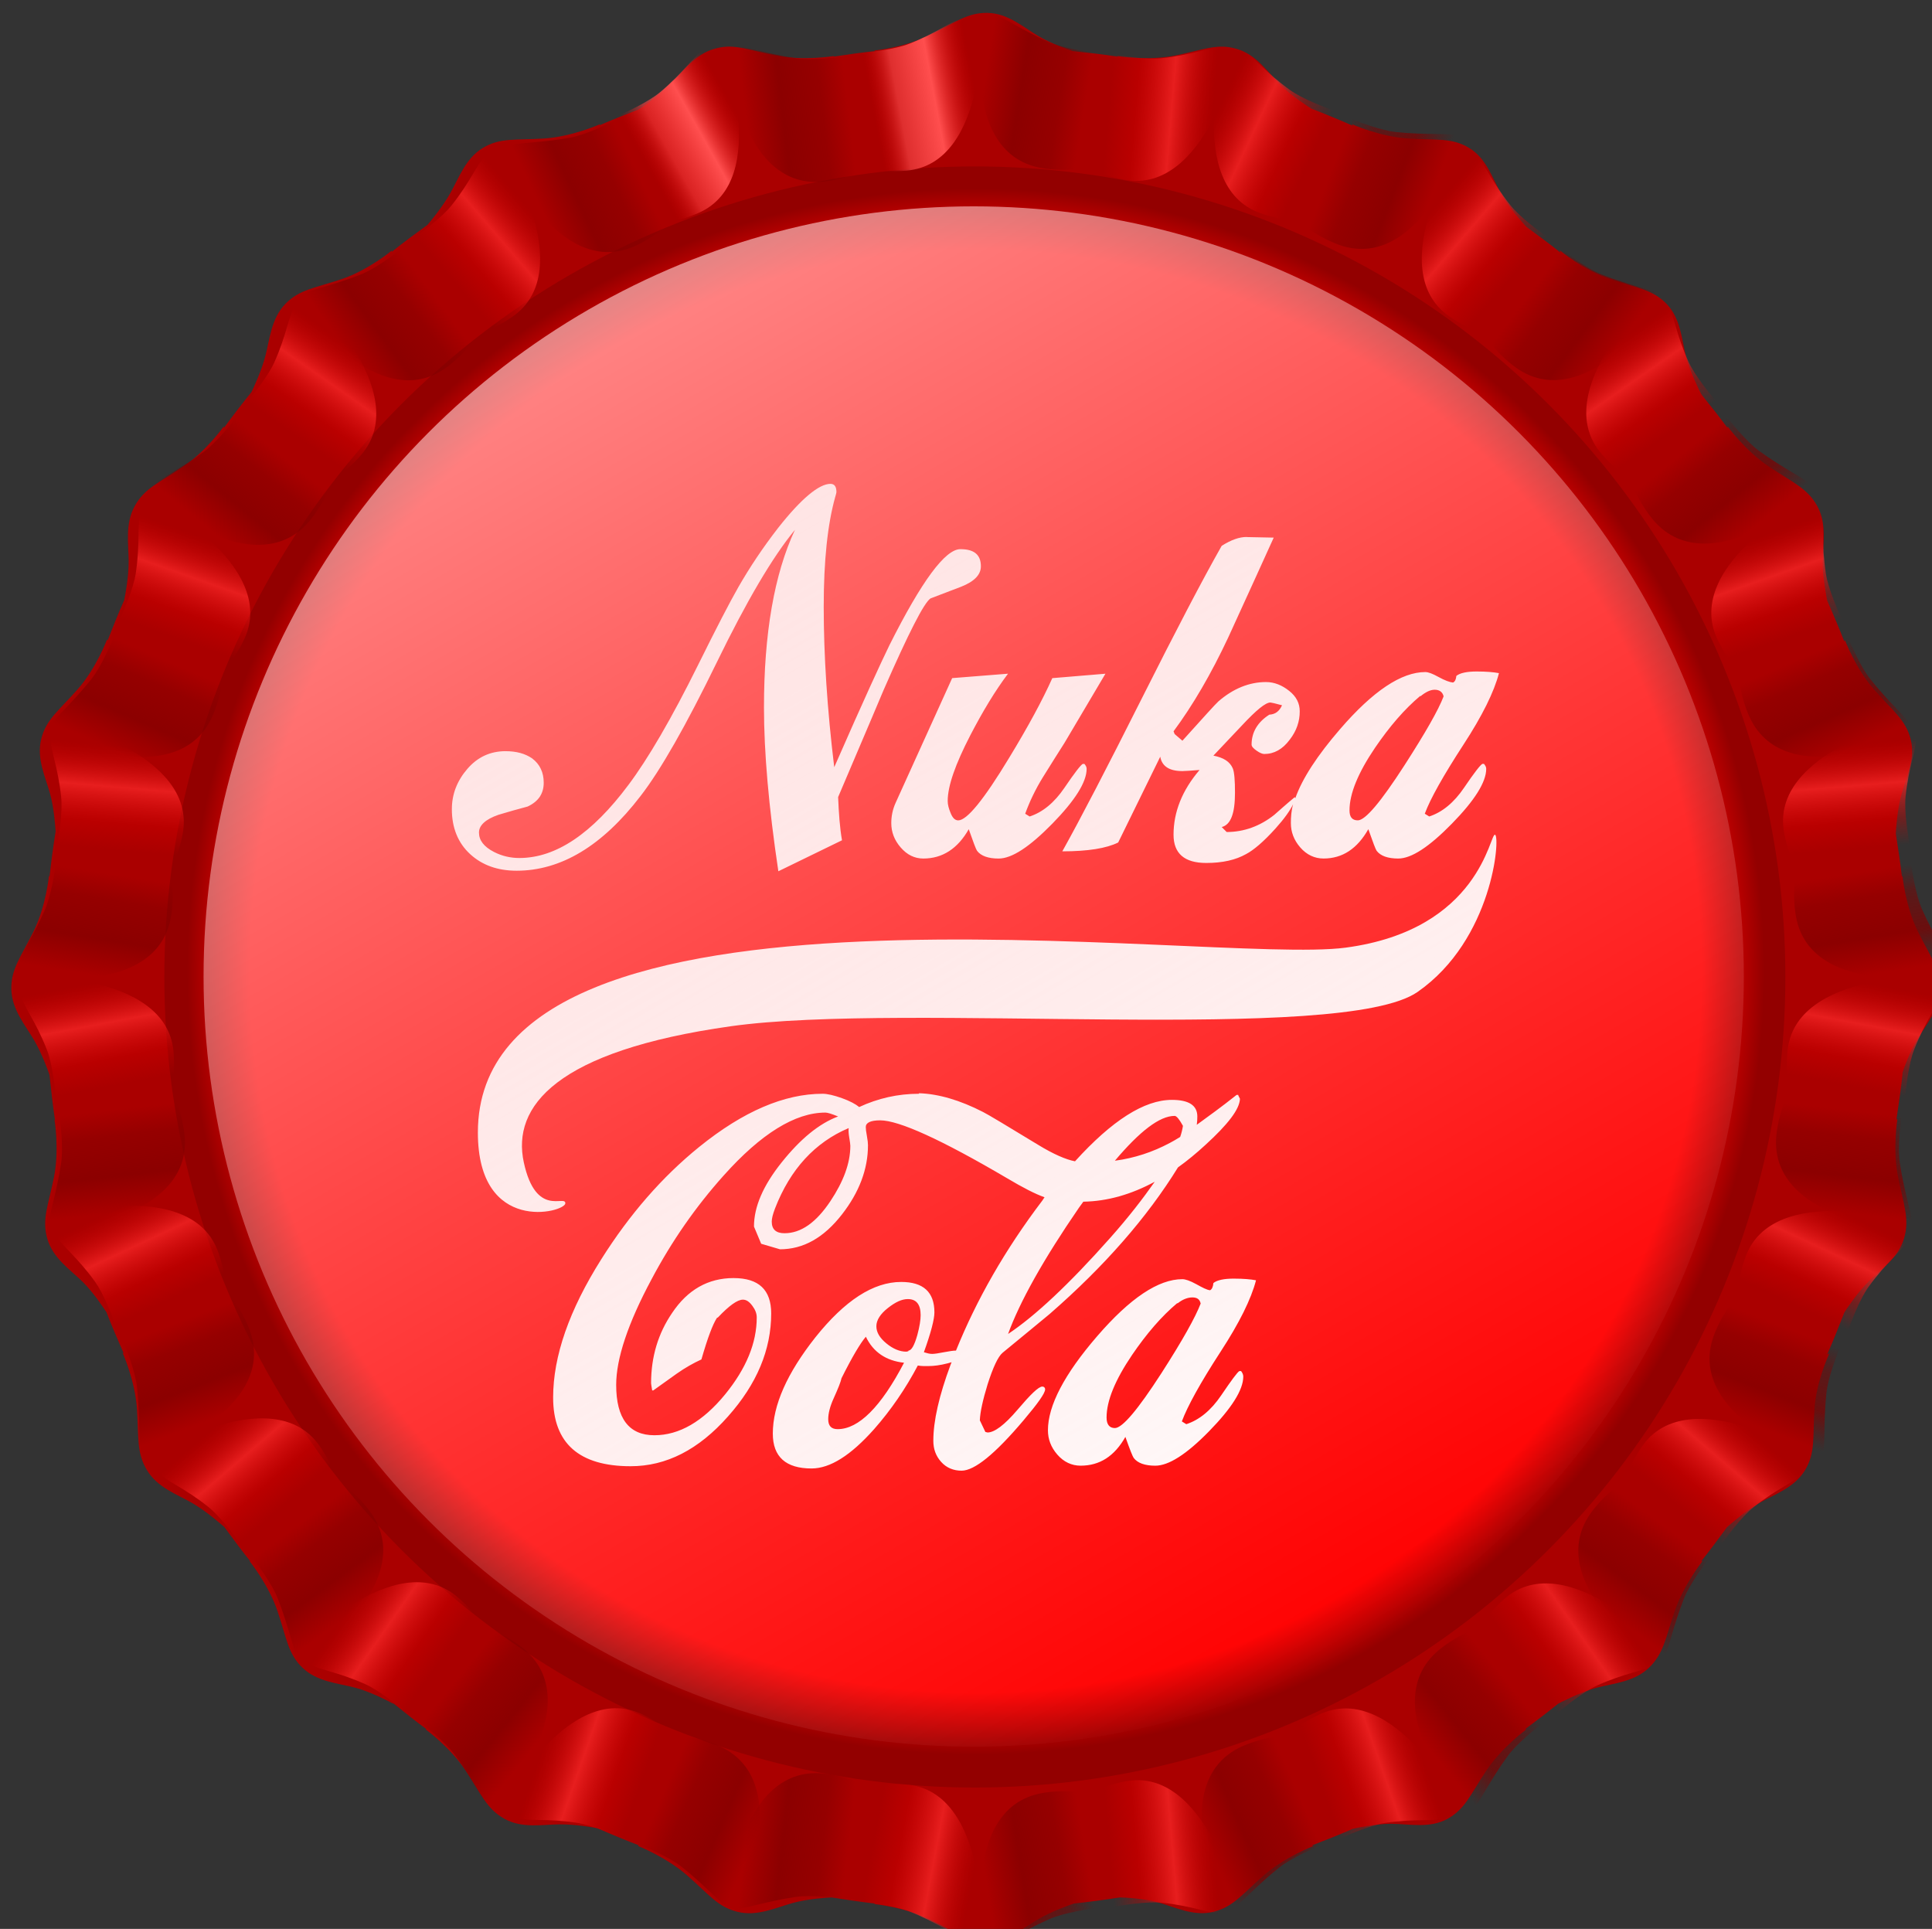 <?xml version="1.0" encoding="UTF-8" standalone="no"?>
<!-- Created with Inkscape (http://www.inkscape.org/) -->

<svg
   width="28.91mm"
   height="28.862mm"
   viewBox="0 0 28.91 28.862"
   version="1.1"
   id="svg1"
   inkscape:version="1.4.2 (f4327f4, 2025-05-13)"
   sodipodi:docname="nukaicon.svg"
   xmlns:inkscape="http://www.inkscape.org/namespaces/inkscape"
   xmlns:sodipodi="http://sodipodi.sourceforge.net/DTD/sodipodi-0.dtd"
   xmlns:xlink="http://www.w3.org/1999/xlink"
   xmlns="http://www.w3.org/2000/svg"
   xmlns:svg="http://www.w3.org/2000/svg">
  <rect x="0" y="0" width="28.91" height="28.862" fill="#333333" stroke="none"/>
  <sodipodi:namedview
     id="namedview1"
     pagecolor="#ffffff"
     bordercolor="#000000"
     borderopacity="0.25"
     inkscape:showpageshadow="2"
     inkscape:pageopacity="0.0"
     inkscape:pagecheckerboard="0"
     inkscape:deskcolor="#d1d1d1"
     inkscape:document-units="mm"
     inkscape:zoom="0.71891835"
     inkscape:cx="-207.95129"
     inkscape:cy="47.98876"
     inkscape:window-width="1920"
     inkscape:window-height="1009"
     inkscape:window-x="-8"
     inkscape:window-y="-8"
     inkscape:window-maximized="1"
     inkscape:current-layer="layer1" />
  <defs
     id="defs1">
    <radialGradient
       inkscape:collect="always"
       xlink:href="#linearGradient4310"
       id="radialGradient4316"
       cx="459.618"
       cy="186.563"
       fx="459.618"
       fy="186.563"
       r="53.033"
       gradientUnits="userSpaceOnUse"
       gradientTransform="matrix(0.973,0,0,0.966,12.466,6.223)" />
    <linearGradient
       inkscape:collect="always"
       id="linearGradient4310">
      <stop
         style="stop-color:#ff0000;stop-opacity:1"
         offset="0"
         id="stop4312" />
      <stop
         id="stop4326"
         offset="0.921"
         style="stop-color:#ff0000;stop-opacity:1;" />
      <stop
         style="stop-color:#930000;stop-opacity:1"
         offset="1"
         id="stop4314" />
    </linearGradient>
    <linearGradient
       inkscape:collect="always"
       xlink:href="#linearGradient3246"
       id="linearGradient4054"
       gradientUnits="userSpaceOnUse"
       x1="445.359"
       y1="137.528"
       x2="451.128"
       y2="136.865" />
    <linearGradient
       inkscape:collect="always"
       id="linearGradient3246">
      <stop
         style="stop-color:#800000;stop-opacity:0"
         offset="0"
         id="stop3248" />
      <stop
         id="stop3254"
         offset="0.359"
         style="stop-color:#800000;stop-opacity:0.718;" />
      <stop
         style="stop-color:#800000;stop-opacity:0.486;"
         offset="0.746"
         id="stop4024" />
      <stop
         style="stop-color:#800000;stop-opacity:0;"
         offset="1"
         id="stop3250" />
    </linearGradient>
    <linearGradient
       inkscape:collect="always"
       xlink:href="#linearGradient4354"
       id="linearGradient4056"
       gradientUnits="userSpaceOnUse"
       gradientTransform="matrix(-0.974,0.224,0.224,0.974,865.482,185.947)"
       x1="445.329"
       y1="137.353"
       x2="451.223"
       y2="137.118" />
    <linearGradient
       id="linearGradient4354">
      <stop
         id="stop4356"
         offset="0"
         style="stop-color:#d40000;stop-opacity:0" />
      <stop
         style="stop-color:#ff4e4e;stop-opacity:1"
         offset="0.397"
         id="stop4358" />
      <stop
         id="stop4360"
         offset="0.746"
         style="stop-color:#ff4b4b;stop-opacity:0.622" />
      <stop
         id="stop4362"
         offset="1"
         style="stop-color:#d40000;stop-opacity:0" />
    </linearGradient>
    <linearGradient
       inkscape:collect="always"
       xlink:href="#linearGradient4058"
       id="linearGradient4076"
       gradientUnits="userSpaceOnUse"
       gradientTransform="matrix(-0.974,0.224,0.224,0.974,865.482,185.947)"
       x1="445.329"
       y1="137.353"
       x2="451.223"
       y2="137.118" />
    <linearGradient
       id="linearGradient4058">
      <stop
         style="stop-color:#d40000;stop-opacity:0"
         offset="0"
         id="stop4060" />
      <stop
         id="stop4062"
         offset="0.397"
         style="stop-color:#ff2a2a;stop-opacity:0.718" />
      <stop
         style="stop-color:#d40000;stop-opacity:0.372"
         offset="0.746"
         id="stop4064" />
      <stop
         style="stop-color:#d40000;stop-opacity:0"
         offset="1"
         id="stop4066" />
    </linearGradient>
    <linearGradient
       inkscape:collect="always"
       xlink:href="#linearGradient4344"
       id="linearGradient4140"
       gradientUnits="userSpaceOnUse"
       gradientTransform="matrix(-0.974,0.224,0.224,0.974,864.746,185.942)"
       x1="445.329"
       y1="137.353"
       x2="451.223"
       y2="137.118" />
    <linearGradient
       id="linearGradient4344">
      <stop
         id="stop4346"
         offset="0"
         style="stop-color:#d40000;stop-opacity:0" />
      <stop
         style="stop-color:#ff4f4f;stop-opacity:1"
         offset="0.397"
         id="stop4348" />
      <stop
         id="stop4350"
         offset="0.746"
         style="stop-color:#ff3e3e;stop-opacity:0.569" />
      <stop
         id="stop4352"
         offset="1"
         style="stop-color:#d40000;stop-opacity:0" />
    </linearGradient>
    <linearGradient
       y2="233.93"
       x2="485.239"
       y1="138.747"
       x1="430.285"
       gradientUnits="userSpaceOnUse"
       id="linearGradient4911-2"
       xlink:href="#linearGradient4332-0-4"
       inkscape:collect="always" />
    <linearGradient
       id="linearGradient4332-0-4"
       inkscape:collect="always">
      <stop
         id="stop4334-3-5"
         offset="0"
         style="stop-color:#ffd5d5;stop-opacity:1" />
      <stop
         id="stop4340-6-8"
         offset="1"
         style="stop-color:#ffaaaa;stop-opacity:0" />
    </linearGradient>
    <linearGradient
       inkscape:collect="always"
       xlink:href="#linearGradient3246"
       id="linearGradient1"
       gradientUnits="userSpaceOnUse"
       x1="445.359"
       y1="137.528"
       x2="451.128"
       y2="136.865" />
    <linearGradient
       inkscape:collect="always"
       xlink:href="#linearGradient3246"
       id="linearGradient2"
       gradientUnits="userSpaceOnUse"
       x1="445.359"
       y1="137.528"
       x2="451.128"
       y2="136.865" />
    <linearGradient
       inkscape:collect="always"
       xlink:href="#linearGradient4058"
       id="linearGradient3"
       gradientUnits="userSpaceOnUse"
       gradientTransform="matrix(-0.974,0.224,0.224,0.974,865.482,185.947)"
       x1="445.329"
       y1="137.353"
       x2="451.223"
       y2="137.118" />
    <linearGradient
       inkscape:collect="always"
       xlink:href="#linearGradient3246"
       id="linearGradient4"
       gradientUnits="userSpaceOnUse"
       x1="445.359"
       y1="137.528"
       x2="451.128"
       y2="136.865" />
    <linearGradient
       inkscape:collect="always"
       xlink:href="#linearGradient4058"
       id="linearGradient5"
       gradientUnits="userSpaceOnUse"
       gradientTransform="matrix(-0.974,0.224,0.224,0.974,865.482,185.947)"
       x1="445.329"
       y1="137.353"
       x2="451.223"
       y2="137.118" />
    <linearGradient
       inkscape:collect="always"
       xlink:href="#linearGradient3246"
       id="linearGradient6"
       gradientUnits="userSpaceOnUse"
       x1="445.359"
       y1="137.528"
       x2="451.128"
       y2="136.865" />
    <linearGradient
       inkscape:collect="always"
       xlink:href="#linearGradient4058"
       id="linearGradient7"
       gradientUnits="userSpaceOnUse"
       gradientTransform="matrix(-0.974,0.224,0.224,0.974,865.482,185.947)"
       x1="445.329"
       y1="137.353"
       x2="451.223"
       y2="137.118" />
    <linearGradient
       inkscape:collect="always"
       xlink:href="#linearGradient3246"
       id="linearGradient8"
       gradientUnits="userSpaceOnUse"
       x1="445.359"
       y1="137.528"
       x2="451.128"
       y2="136.865" />
    <linearGradient
       inkscape:collect="always"
       xlink:href="#linearGradient4058"
       id="linearGradient9"
       gradientUnits="userSpaceOnUse"
       gradientTransform="matrix(-0.974,0.224,0.224,0.974,865.482,185.947)"
       x1="445.329"
       y1="137.353"
       x2="451.223"
       y2="137.118" />
    <linearGradient
       inkscape:collect="always"
       xlink:href="#linearGradient3246"
       id="linearGradient10"
       gradientUnits="userSpaceOnUse"
       x1="445.359"
       y1="137.528"
       x2="451.128"
       y2="136.865" />
    <linearGradient
       inkscape:collect="always"
       xlink:href="#linearGradient3246"
       id="linearGradient11"
       gradientUnits="userSpaceOnUse"
       x1="445.359"
       y1="137.528"
       x2="451.128"
       y2="136.865" />
    <linearGradient
       inkscape:collect="always"
       xlink:href="#linearGradient4058"
       id="linearGradient12"
       gradientUnits="userSpaceOnUse"
       gradientTransform="matrix(-0.974,0.224,0.224,0.974,865.482,185.947)"
       x1="445.329"
       y1="137.353"
       x2="451.223"
       y2="137.118" />
    <linearGradient
       inkscape:collect="always"
       xlink:href="#linearGradient3246"
       id="linearGradient13"
       gradientUnits="userSpaceOnUse"
       x1="445.359"
       y1="137.528"
       x2="451.128"
       y2="136.865" />
    <linearGradient
       inkscape:collect="always"
       xlink:href="#linearGradient4058"
       id="linearGradient14"
       gradientUnits="userSpaceOnUse"
       gradientTransform="matrix(-0.974,0.224,0.224,0.974,865.482,185.947)"
       x1="445.329"
       y1="137.353"
       x2="451.223"
       y2="137.118" />
    <linearGradient
       inkscape:collect="always"
       xlink:href="#linearGradient3246"
       id="linearGradient15"
       gradientUnits="userSpaceOnUse"
       x1="445.359"
       y1="137.528"
       x2="451.128"
       y2="136.865" />
    <linearGradient
       inkscape:collect="always"
       xlink:href="#linearGradient4058"
       id="linearGradient16"
       gradientUnits="userSpaceOnUse"
       gradientTransform="matrix(-0.974,0.224,0.224,0.974,865.482,185.947)"
       x1="445.329"
       y1="137.353"
       x2="451.223"
       y2="137.118" />
    <linearGradient
       inkscape:collect="always"
       xlink:href="#linearGradient3246"
       id="linearGradient17"
       gradientUnits="userSpaceOnUse"
       x1="445.359"
       y1="137.528"
       x2="451.128"
       y2="136.865" />
    <linearGradient
       inkscape:collect="always"
       xlink:href="#linearGradient4058"
       id="linearGradient18"
       gradientUnits="userSpaceOnUse"
       gradientTransform="matrix(-0.974,0.224,0.224,0.974,865.482,185.947)"
       x1="445.329"
       y1="137.353"
       x2="451.223"
       y2="137.118" />
    <linearGradient
       inkscape:collect="always"
       xlink:href="#linearGradient3246"
       id="linearGradient19"
       gradientUnits="userSpaceOnUse"
       x1="445.359"
       y1="137.528"
       x2="451.128"
       y2="136.865" />
    <linearGradient
       inkscape:collect="always"
       xlink:href="#linearGradient4058"
       id="linearGradient20"
       gradientUnits="userSpaceOnUse"
       gradientTransform="matrix(-0.974,0.224,0.224,0.974,865.482,185.947)"
       x1="445.329"
       y1="137.353"
       x2="451.223"
       y2="137.118" />
    <linearGradient
       inkscape:collect="always"
       xlink:href="#linearGradient3246"
       id="linearGradient21"
       gradientUnits="userSpaceOnUse"
       x1="445.359"
       y1="137.528"
       x2="451.128"
       y2="136.865" />
    <linearGradient
       inkscape:collect="always"
       xlink:href="#linearGradient4058"
       id="linearGradient22"
       gradientUnits="userSpaceOnUse"
       gradientTransform="matrix(-0.974,0.224,0.224,0.974,865.482,185.947)"
       x1="445.329"
       y1="137.353"
       x2="451.223"
       y2="137.118" />
    <linearGradient
       inkscape:collect="always"
       xlink:href="#linearGradient3246"
       id="linearGradient23"
       gradientUnits="userSpaceOnUse"
       x1="445.359"
       y1="137.528"
       x2="451.128"
       y2="136.865" />
    <linearGradient
       inkscape:collect="always"
       xlink:href="#linearGradient4058"
       id="linearGradient24"
       gradientUnits="userSpaceOnUse"
       gradientTransform="matrix(-0.974,0.224,0.224,0.974,865.482,185.947)"
       x1="445.329"
       y1="137.353"
       x2="451.223"
       y2="137.118" />
    <linearGradient
       inkscape:collect="always"
       xlink:href="#linearGradient3246"
       id="linearGradient25"
       gradientUnits="userSpaceOnUse"
       x1="445.359"
       y1="137.528"
       x2="451.128"
       y2="136.865" />
    <linearGradient
       inkscape:collect="always"
       xlink:href="#linearGradient4058"
       id="linearGradient26"
       gradientUnits="userSpaceOnUse"
       gradientTransform="matrix(-0.974,0.224,0.224,0.974,865.482,185.947)"
       x1="445.329"
       y1="137.353"
       x2="451.223"
       y2="137.118" />
    <linearGradient
       inkscape:collect="always"
       xlink:href="#linearGradient3246"
       id="linearGradient27"
       gradientUnits="userSpaceOnUse"
       x1="445.359"
       y1="137.528"
       x2="451.128"
       y2="136.865" />
    <linearGradient
       inkscape:collect="always"
       xlink:href="#linearGradient4058"
       id="linearGradient28"
       gradientUnits="userSpaceOnUse"
       gradientTransform="matrix(-0.974,0.224,0.224,0.974,865.482,185.947)"
       x1="445.329"
       y1="137.353"
       x2="451.223"
       y2="137.118" />
    <linearGradient
       inkscape:collect="always"
       xlink:href="#linearGradient3246"
       id="linearGradient29"
       gradientUnits="userSpaceOnUse"
       x1="445.359"
       y1="137.528"
       x2="451.128"
       y2="136.865" />
    <linearGradient
       inkscape:collect="always"
       xlink:href="#linearGradient4058"
       id="linearGradient30"
       gradientUnits="userSpaceOnUse"
       gradientTransform="matrix(-0.974,0.224,0.224,0.974,865.482,185.947)"
       x1="445.329"
       y1="137.353"
       x2="451.223"
       y2="137.118" />
    <linearGradient
       inkscape:collect="always"
       xlink:href="#linearGradient3246"
       id="linearGradient31"
       gradientUnits="userSpaceOnUse"
       x1="445.359"
       y1="137.528"
       x2="451.128"
       y2="136.865" />
    <linearGradient
       inkscape:collect="always"
       xlink:href="#linearGradient4058"
       id="linearGradient32"
       gradientUnits="userSpaceOnUse"
       gradientTransform="matrix(-0.974,0.224,0.224,0.974,865.482,185.947)"
       x1="445.329"
       y1="137.353"
       x2="451.223"
       y2="137.118" />
    <linearGradient
       inkscape:collect="always"
       xlink:href="#linearGradient3246"
       id="linearGradient33"
       gradientUnits="userSpaceOnUse"
       x1="445.359"
       y1="137.528"
       x2="451.128"
       y2="136.865" />
    <linearGradient
       inkscape:collect="always"
       xlink:href="#linearGradient4058"
       id="linearGradient34"
       gradientUnits="userSpaceOnUse"
       gradientTransform="matrix(-0.974,0.224,0.224,0.974,865.482,185.947)"
       x1="445.329"
       y1="137.353"
       x2="451.223"
       y2="137.118" />
    <linearGradient
       inkscape:collect="always"
       xlink:href="#linearGradient3246"
       id="linearGradient35"
       gradientUnits="userSpaceOnUse"
       x1="445.359"
       y1="137.528"
       x2="451.128"
       y2="136.865" />
    <linearGradient
       inkscape:collect="always"
       xlink:href="#linearGradient4058"
       id="linearGradient36"
       gradientUnits="userSpaceOnUse"
       gradientTransform="matrix(-0.974,0.224,0.224,0.974,865.482,185.947)"
       x1="445.329"
       y1="137.353"
       x2="451.223"
       y2="137.118" />
    <linearGradient
       inkscape:collect="always"
       xlink:href="#linearGradient3246"
       id="linearGradient37"
       gradientUnits="userSpaceOnUse"
       x1="445.359"
       y1="137.528"
       x2="451.128"
       y2="136.865" />
    <linearGradient
       inkscape:collect="always"
       xlink:href="#linearGradient4058"
       id="linearGradient38"
       gradientUnits="userSpaceOnUse"
       gradientTransform="matrix(-0.974,0.224,0.224,0.974,865.482,185.947)"
       x1="445.329"
       y1="137.353"
       x2="451.223"
       y2="137.118" />
    <linearGradient
       inkscape:collect="always"
       xlink:href="#linearGradient3246"
       id="linearGradient39"
       gradientUnits="userSpaceOnUse"
       x1="445.359"
       y1="137.528"
       x2="451.128"
       y2="136.865" />
    <linearGradient
       inkscape:collect="always"
       xlink:href="#linearGradient4058"
       id="linearGradient40"
       gradientUnits="userSpaceOnUse"
       gradientTransform="matrix(-0.974,0.224,0.224,0.974,865.482,185.947)"
       x1="445.329"
       y1="137.353"
       x2="451.223"
       y2="137.118" />
    <linearGradient
       inkscape:collect="always"
       xlink:href="#linearGradient3246"
       id="linearGradient41"
       gradientUnits="userSpaceOnUse"
       x1="445.359"
       y1="137.528"
       x2="451.128"
       y2="136.865" />
    <linearGradient
       inkscape:collect="always"
       xlink:href="#linearGradient4058"
       id="linearGradient42"
       gradientUnits="userSpaceOnUse"
       gradientTransform="matrix(-0.974,0.224,0.224,0.974,865.482,185.947)"
       x1="445.329"
       y1="137.353"
       x2="451.223"
       y2="137.118" />
    <linearGradient
       inkscape:collect="always"
       xlink:href="#linearGradient3246"
       id="linearGradient43"
       gradientUnits="userSpaceOnUse"
       x1="445.359"
       y1="137.528"
       x2="451.128"
       y2="136.865" />
    <linearGradient
       inkscape:collect="always"
       xlink:href="#linearGradient4058"
       id="linearGradient44"
       gradientUnits="userSpaceOnUse"
       gradientTransform="matrix(-0.974,0.224,0.224,0.974,865.482,185.947)"
       x1="445.329"
       y1="137.353"
       x2="451.223"
       y2="137.118" />
  </defs>
  <g
     inkscape:label="Слой 1"
     inkscape:groupmode="layer"
     id="layer1"
     transform="translate(-160.073,-106.362)">
    <g
       id="g4964"
       transform="matrix(0.265,0,0,0.265,52.072,-3.625)">
      <path
         id="path3122"
         transform="translate(4.286,283.929)"
         d="m 459.031,131.844 c -1.147,-0.021 -1.81,0.536 -3.25,1.25 -1.44,0.714 -3.156,0.875 -3.156,0.875 L 452.688,134 c -0.788,0.084 -1.566,0.194 -2.344,0.312 v -0.031 c 0,0 -1.705,0.285 -3.281,-0.031 -1.182,-0.237 -1.928,-0.516 -2.688,-0.5 -0.253,0.005 -0.506,0.046 -0.781,0.125 -1.103,0.317 -1.741,1.263 -2.438,1.969 -0.667,0.676 -1.721,1.378 -1.812,1.438 -0.004,0.003 -0.062,0.031 -0.062,0.031 -0.723,0.282 -1.449,0.563 -2.156,0.875 l 0.031,-0.062 c 0,0 -1.583,0.71 -3.188,0.812 -1.604,0.102 -2.455,-0.061 -3.438,0.531 -0.983,0.592 -1.354,1.701 -1.844,2.562 -0.437,0.769 -1.119,1.594 -1.281,1.781 -0.685,0.5 -1.372,1 -2.031,1.531 l 0.031,-0.094 c 0,0 -1.321,1.111 -2.844,1.625 -1.523,0.514 -2.391,0.58 -3.188,1.406 -0.796,0.826 -0.875,1.978 -1.125,2.938 -0.218,0.837 -0.657,1.774 -0.781,2.031 -0.535,0.661 -1.059,1.344 -1.562,2.031 v -0.094 c 0,0 -1.005,1.422 -2.344,2.312 -1.338,0.891 -2.132,1.183 -2.688,2.188 -0.555,1.004 -0.35,2.134 -0.344,3.125 0.006,0.877 -0.198,1.926 -0.25,2.188 -0.334,0.752 -0.638,1.511 -0.938,2.281 l -0.031,-0.062 c 0,0 -0.594,1.606 -1.656,2.812 -1.062,1.207 -1.786,1.699 -2.062,2.812 -0.277,1.113 0.237,2.138 0.5,3.094 0.223,0.808 0.289,1.792 0.312,2.125 -0.132,0.84 -0.252,1.71 -0.344,2.562 l -0.031,-0.062 c 0,0 -0.161,1.716 -0.875,3.156 -0.714,1.44 -1.271,2.103 -1.25,3.25 0.021,1.147 0.78,2.02 1.281,2.875 0.433,0.738 0.778,1.683 0.875,1.969 0.09,0.861 0.182,1.714 0.312,2.562 l -0.031,-0.031 c 0,0 0.285,1.674 -0.031,3.25 -0.317,1.576 -0.692,2.366 -0.375,3.469 0.317,1.103 1.294,1.741 2,2.438 0.621,0.613 1.193,1.491 1.344,1.719 0.301,0.781 0.632,1.55 0.969,2.312 L 410.188,207.5 c 0,0 0.71,1.583 0.812,3.188 0.102,1.604 -0.029,2.455 0.562,3.438 0.592,0.983 1.67,1.354 2.531,1.844 0.816,0.463 1.741,1.282 1.844,1.375 0.479,0.653 0.961,1.308 1.469,1.938 l -0.062,-0.031 c 0,0 1.08,1.321 1.594,2.844 0.514,1.523 0.58,2.391 1.406,3.188 0.826,0.796 2.01,0.875 2.969,1.125 0.902,0.235 1.961,0.805 2.094,0.875 0.008,0.004 0.094,0.031 0.094,0.031 0.607,0.487 1.215,0.977 1.844,1.438 h -0.062 c 0,0 1.391,1.006 2.281,2.344 0.891,1.338 1.184,2.163 2.188,2.719 1.004,0.555 2.134,0.319 3.125,0.312 0.837,-0.006 1.798,0.155 2.125,0.219 0.771,0.343 1.554,0.662 2.344,0.969 l -0.062,0.031 c 0,0 1.606,0.625 2.812,1.688 1.207,1.062 1.699,1.755 2.812,2.031 1.113,0.277 2.169,-0.237 3.125,-0.5 0.864,-0.238 1.963,-0.303 2.188,-0.312 0.819,0.127 1.637,0.255 2.469,0.344 l -0.062,0.031 c 0,0 1.716,0.161 3.156,0.875 1.44,0.714 2.103,1.271 3.25,1.25 1.147,-0.021 2.02,-0.78 2.875,-1.281 0.753,-0.442 1.743,-0.788 2,-0.875 0.864,-0.091 1.743,-0.212 2.594,-0.344 0.262,0.006 1.311,0.049 2.156,0.281 0.956,0.263 2.011,0.808 3.125,0.531 1.114,-0.277 1.606,-0.969 2.812,-2.031 1.207,-1.062 2.844,-1.688 2.844,-1.688 l -0.094,-0.031 c 0.78,-0.302 1.551,-0.6 2.312,-0.938 0.221,-0.05 1.292,-0.287 2.188,-0.281 0.991,0.007 2.152,0.274 3.156,-0.281 1.004,-0.555 1.297,-1.381 2.188,-2.719 0.891,-1.338 2.281,-2.344 2.281,-2.344 h -0.094 c 0.634,-0.464 1.263,-0.946 1.875,-1.438 0,0 1.228,-0.656 2.188,-0.906 0.959,-0.25 2.111,-0.329 2.938,-1.125 0.826,-0.796 0.924,-1.633 1.438,-3.156 0.514,-1.523 1.594,-2.875 1.594,-2.875 l -0.094,0.031 c 0.508,-0.63 0.99,-1.284 1.469,-1.938 0.103,-0.092 1.028,-0.911 1.844,-1.375 0.862,-0.49 1.971,-0.861 2.562,-1.844 0.592,-0.983 0.429,-1.833 0.531,-3.438 0.102,-1.604 0.844,-3.156 0.844,-3.156 l -0.125,0.062 c 0.345,-0.779 0.661,-1.577 0.969,-2.375 0.109,-0.173 0.73,-1.113 1.375,-1.75 0.706,-0.696 1.683,-1.335 2,-2.438 0.317,-1.103 -0.027,-1.893 -0.344,-3.469 -0.317,-1.576 -0.031,-3.281 -0.031,-3.281 l -0.062,0.062 c 0.13,-0.85 0.255,-1.7 0.344,-2.562 0.003,-0.031 -0.003,-0.063 0,-0.094 0.126,-0.386 0.42,-1.174 0.812,-1.844 0.502,-0.855 1.291,-1.728 1.312,-2.875 0.021,-1.147 -0.536,-1.81 -1.25,-3.25 -0.714,-1.44 -0.875,-3.156 -0.875,-3.156 l -0.031,0.062 c -0.087,-0.812 -0.22,-1.637 -0.344,-2.438 0.01,-0.225 0.075,-1.323 0.312,-2.188 0.263,-0.956 0.808,-2.011 0.531,-3.125 -0.277,-1.113 -1,-1.606 -2.062,-2.812 -1.062,-1.207 -1.656,-2.812 -1.656,-2.812 l -0.031,0.094 c -0.303,-0.782 -0.63,-1.549 -0.969,-2.312 -0.038,-0.184 -0.256,-1.305 -0.25,-2.219 0.007,-0.991 0.243,-2.121 -0.312,-3.125 -0.555,-1.004 -1.381,-1.328 -2.719,-2.219 -1.338,-0.891 -2.344,-2.281 -2.344,-2.281 v 0.094 c -0.459,-0.627 -0.952,-1.238 -1.438,-1.844 0,0 -0.057,-0.083 -0.062,-0.094 -0.08,-0.151 -0.611,-1.201 -0.844,-2.094 -0.25,-0.959 -0.298,-2.143 -1.094,-2.969 -0.796,-0.826 -1.664,-0.892 -3.188,-1.406 -1.523,-0.514 -2.844,-1.625 -2.844,-1.625 l 0.031,0.125 c -0.617,-0.498 -1.267,-0.967 -1.906,-1.438 0,0 -0.057,-0.057 -0.062,-0.062 -0.092,-0.1 -0.911,-0.997 -1.375,-1.812 -0.49,-0.862 -0.83,-2.002 -1.812,-2.594 -0.983,-0.592 -1.833,-0.429 -3.438,-0.531 -1.604,-0.102 -3.188,-0.812 -3.188,-0.812 l 0.062,0.094 c -0.772,-0.343 -1.553,-0.663 -2.344,-0.969 -0.144,-0.091 -1.133,-0.718 -1.781,-1.375 -0.696,-0.706 -1.335,-1.683 -2.438,-2 -0.276,-0.079 -0.528,-0.12 -0.781,-0.125 -0.76,-0.016 -1.506,0.263 -2.688,0.5 -1.576,0.317 -3.25,0.031 -3.25,0.031 v 0.031 c -0.829,-0.127 -1.69,-0.225 -2.531,-0.312 -0.315,-0.101 -1.216,-0.421 -1.938,-0.844 -0.855,-0.501 -1.728,-1.291 -2.875,-1.312 z"
         style="color:#000000;display:inline;overflow:visible;visibility:visible;opacity:1;fill:#aa0000;fill-opacity:1;fill-rule:nonzero;stroke:none;stroke-width:4;marker:none;enable-background:accumulate" />
      <circle
         style="color:#000000;display:inline;overflow:visible;visibility:visible;opacity:1;fill:url(#radialGradient4316);fill-opacity:1;fill-rule:nonzero;stroke:none;stroke-width:4;marker:none;enable-background:accumulate"
         id="path3211"
         transform="matrix(0.863,0,0,0.863,65.947,308.998)"
         cx="459.619"
         cy="186.804"
         r="53.033" />
      <g
         id="g4040">
        <path
           sodipodi:nodetypes="cscssc"
           style="fill:url(#linearGradient1);fill-opacity:1;stroke:none"
           d="m 444.278,133.803 c 0,0 0.6,8.271 5.682,7.545 6.401,-0.914 3.662,-7.513 3.662,-7.513 0,0 -3.725,0.821 -5.43,0.568 -1.705,-0.253 -2.904,-0.694 -3.536,-0.694 -0.631,0 -0.379,0.095 -0.379,0.095 z"
           id="path3244"
           inkscape:connector-curvature="0"
           transform="translate(4.286,283.929)" />
        <path
           sodipodi:nodetypes="csccccc"
           inkscape:connector-curvature="0"
           id="path4026"
           d="m 463.007,415.907 c 0,0 0.407,8.388 -4.28,8.773 -6.445,0.53 -5.255,-6.499 -5.255,-6.499 0,0 3.814,-0.036 5.419,-0.665 1.604,-0.629 2.39,-1.297 3.005,-1.439 0.615,-0.142 1.111,-0.17 1.111,-0.17 z"
           style="fill:url(#linearGradient4056);fill-opacity:1;stroke:none" />
      </g>
      <g
         transform="rotate(15.572,463.015,469.952)"
         id="g4068">
        <path
           transform="translate(4.286,283.929)"
           inkscape:connector-curvature="0"
           id="path4070"
           d="m 444.278,133.803 c 0,0 0.6,8.271 5.682,7.545 6.401,-0.914 3.662,-7.513 3.662,-7.513 0,0 -3.725,0.821 -5.43,0.568 -1.705,-0.253 -2.904,-0.694 -3.536,-0.694 -0.631,0 -0.379,0.095 -0.379,0.095 z"
           style="fill:url(#linearGradient2);fill-opacity:1;stroke:none"
           sodipodi:nodetypes="cscssc" />
        <path
           style="fill:url(#linearGradient3);fill-opacity:1;stroke:none"
           d="m 463.007,415.907 c 0,0 0.407,8.388 -4.28,8.773 -6.445,0.53 -5.255,-6.499 -5.255,-6.499 0,0 3.814,-0.036 5.419,-0.665 1.604,-0.629 2.39,-1.297 3.005,-1.439 0.615,-0.142 1.111,-0.17 1.111,-0.17 z"
           id="path4072"
           inkscape:connector-curvature="0"
           sodipodi:nodetypes="csccccc" />
      </g>
      <g
         transform="matrix(1,0,0,-1,0,940.487)"
         id="g4090">
        <path
           transform="translate(4.286,283.929)"
           inkscape:connector-curvature="0"
           id="path4092"
           d="m 444.278,133.803 c 0,0 0.6,8.271 5.682,7.545 6.401,-0.914 3.662,-7.513 3.662,-7.513 0,0 -3.725,0.821 -5.43,0.568 -1.705,-0.253 -2.904,-0.694 -3.536,-0.694 -0.631,0 -0.379,0.095 -0.379,0.095 z"
           style="fill:url(#linearGradient4);fill-opacity:1;stroke:none"
           sodipodi:nodetypes="cscssc" />
        <path
           style="fill:url(#linearGradient5);fill-opacity:1;stroke:none"
           d="m 463.007,415.907 c 0,0 0.407,8.388 -4.28,8.773 -6.445,0.53 -5.255,-6.499 -5.255,-6.499 0,0 3.814,-0.036 5.419,-0.665 1.604,-0.629 2.39,-1.297 3.005,-1.439 0.615,-0.142 1.111,-0.17 1.111,-0.17 z"
           id="path4094"
           inkscape:connector-curvature="0"
           sodipodi:nodetypes="csccccc" />
      </g>
      <g
         id="g4096"
         transform="matrix(0.963,-0.268,-0.268,-0.963,143.156,1047.534)">
        <path
           sodipodi:nodetypes="cscssc"
           style="fill:url(#linearGradient6);fill-opacity:1;stroke:none"
           d="m 444.278,133.803 c 0,0 0.6,8.271 5.682,7.545 6.401,-0.914 3.662,-7.513 3.662,-7.513 0,0 -3.725,0.821 -5.43,0.568 -1.705,-0.253 -2.904,-0.694 -3.536,-0.694 -0.631,0 -0.379,0.095 -0.379,0.095 z"
           id="path4098"
           inkscape:connector-curvature="0"
           transform="translate(4.286,283.929)" />
        <path
           sodipodi:nodetypes="csccccc"
           inkscape:connector-curvature="0"
           id="path4100"
           d="m 463.007,415.907 c 0,0 0.407,8.388 -4.28,8.773 -6.445,0.53 -5.255,-6.499 -5.255,-6.499 0,0 3.814,-0.036 5.419,-0.665 1.604,-0.629 2.39,-1.297 3.005,-1.439 0.615,-0.142 1.111,-0.17 1.111,-0.17 z"
           style="fill:url(#linearGradient7);fill-opacity:1;stroke:none" />
      </g>
      <g
         transform="rotate(-30,462.995,470.294)"
         id="g4110">
        <path
           transform="translate(4.286,283.929)"
           inkscape:connector-curvature="0"
           id="path4112"
           d="m 444.278,133.803 c 0,0 0.6,8.271 5.682,7.545 6.401,-0.914 3.662,-7.513 3.662,-7.513 0,0 -3.725,0.821 -5.43,0.568 -1.705,-0.253 -2.904,-0.694 -3.536,-0.694 -0.631,0 -0.379,0.095 -0.379,0.095 z"
           style="fill:url(#linearGradient8);fill-opacity:1;stroke:none"
           sodipodi:nodetypes="cscssc" />
        <path
           style="fill:url(#linearGradient9);fill-opacity:1;stroke:none"
           d="m 463.007,415.907 c 0,0 0.407,8.388 -4.28,8.773 -6.445,0.53 -5.255,-6.499 -5.255,-6.499 0,0 3.814,-0.036 5.419,-0.665 1.604,-0.629 2.39,-1.297 3.005,-1.439 0.615,-0.142 1.111,-0.17 1.111,-0.17 z"
           id="path4114"
           inkscape:connector-curvature="0"
           sodipodi:nodetypes="csccccc" />
      </g>
      <g
         id="g4116"
         transform="rotate(-18.55,459.851,459.646)">
        <path
           sodipodi:nodetypes="cscssc"
           style="fill:url(#linearGradient10);fill-opacity:1;stroke:none"
           d="m 444.278,133.803 c 0,0 0.6,8.271 5.682,7.545 6.401,-0.914 3.662,-7.513 3.662,-7.513 0,0 -3.725,0.821 -5.43,0.568 -1.705,-0.253 -2.904,-0.694 -3.536,-0.694 -0.631,0 -0.379,0.095 -0.379,0.095 z"
           id="path4118"
           inkscape:connector-curvature="0"
           transform="translate(4.286,283.929)" />
        <path
           sodipodi:nodetypes="csccccc"
           inkscape:connector-curvature="0"
           id="path4120"
           d="m 462.271,415.902 c 0,0 0.407,8.388 -4.28,8.773 -6.445,0.53 -5.255,-6.499 -5.255,-6.499 0,0 3.814,-0.036 5.419,-0.665 1.604,-0.629 2.39,-1.297 3.005,-1.439 0.615,-0.142 1.111,-0.17 1.111,-0.17 z"
           style="fill:url(#linearGradient4140);fill-opacity:1;stroke:none" />
      </g>
      <g
         id="g4122"
         transform="matrix(0.866,-0.5,-0.5,-0.866,297.127,1108.991)">
        <path
           sodipodi:nodetypes="cscssc"
           style="fill:url(#linearGradient11);fill-opacity:1;stroke:none"
           d="m 444.278,133.803 c 0,0 0.6,8.271 5.682,7.545 6.401,-0.914 3.662,-7.513 3.662,-7.513 0,0 -3.725,0.821 -5.43,0.568 -1.705,-0.253 -2.904,-0.694 -3.536,-0.694 -0.631,0 -0.379,0.095 -0.379,0.095 z"
           id="path4124"
           inkscape:connector-curvature="0"
           transform="translate(4.286,283.929)" />
        <path
           sodipodi:nodetypes="csccccc"
           inkscape:connector-curvature="0"
           id="path4126"
           d="m 463.007,415.907 c 0,0 0.407,8.388 -4.28,8.773 -6.445,0.53 -5.255,-6.499 -5.255,-6.499 0,0 3.814,-0.036 5.419,-0.665 1.604,-0.629 2.39,-1.297 3.005,-1.439 0.615,-0.142 1.111,-0.17 1.111,-0.17 z"
           style="fill:url(#linearGradient12);fill-opacity:1;stroke:none" />
      </g>
      <g
         transform="matrix(0.7,-0.714,-0.714,-0.7,474.627,1130.119)"
         id="g4128">
        <path
           transform="translate(4.286,283.929)"
           inkscape:connector-curvature="0"
           id="path4130"
           d="m 444.278,133.803 c 0,0 0.6,8.271 5.682,7.545 6.401,-0.914 3.662,-7.513 3.662,-7.513 0,0 -3.725,0.821 -5.43,0.568 -1.705,-0.253 -2.904,-0.694 -3.536,-0.694 -0.631,0 -0.379,0.095 -0.379,0.095 z"
           style="fill:url(#linearGradient13);fill-opacity:1;stroke:none"
           sodipodi:nodetypes="cscssc" />
        <path
           style="fill:url(#linearGradient14);fill-opacity:1;stroke:none"
           d="m 463.007,415.907 c 0,0 0.407,8.388 -4.28,8.773 -6.445,0.53 -5.255,-6.499 -5.255,-6.499 0,0 3.814,-0.036 5.419,-0.665 1.604,-0.629 2.39,-1.297 3.005,-1.439 0.615,-0.142 1.111,-0.17 1.111,-0.17 z"
           id="path4132"
           inkscape:connector-curvature="0"
           sodipodi:nodetypes="csccccc" />
      </g>
      <g
         id="g4150"
         transform="rotate(-60,462.953,470.293)">
        <path
           sodipodi:nodetypes="cscssc"
           style="fill:url(#linearGradient15);fill-opacity:1;stroke:none"
           d="m 444.278,133.803 c 0,0 0.6,8.271 5.682,7.545 6.401,-0.914 3.662,-7.513 3.662,-7.513 0,0 -3.725,0.821 -5.43,0.568 -1.705,-0.253 -2.904,-0.694 -3.536,-0.694 -0.631,0 -0.379,0.095 -0.379,0.095 z"
           id="path4152"
           inkscape:connector-curvature="0"
           transform="translate(4.286,283.929)" />
        <path
           sodipodi:nodetypes="csccccc"
           inkscape:connector-curvature="0"
           id="path4154"
           d="m 463.007,415.907 c 0,0 0.407,8.388 -4.28,8.773 -6.445,0.53 -5.255,-6.499 -5.255,-6.499 0,0 3.814,-0.036 5.419,-0.665 1.604,-0.629 2.39,-1.297 3.005,-1.439 0.615,-0.142 1.111,-0.17 1.111,-0.17 z"
           style="fill:url(#linearGradient16);fill-opacity:1;stroke:none" />
      </g>
      <g
         transform="rotate(-44.428,462.995,470.409)"
         id="g4156">
        <path
           transform="translate(4.286,283.929)"
           inkscape:connector-curvature="0"
           id="path4158"
           d="m 444.278,133.803 c 0,0 0.6,8.271 5.682,7.545 6.401,-0.914 3.662,-7.513 3.662,-7.513 0,0 -3.725,0.821 -5.43,0.568 -1.705,-0.253 -2.904,-0.694 -3.536,-0.694 -0.631,0 -0.379,0.095 -0.379,0.095 z"
           style="fill:url(#linearGradient17);fill-opacity:1;stroke:none"
           sodipodi:nodetypes="cscssc" />
        <path
           style="fill:url(#linearGradient18);fill-opacity:1;stroke:none"
           d="m 463.007,415.907 c 0,0 0.407,8.388 -4.28,8.773 -6.445,0.53 -5.255,-6.499 -5.255,-6.499 0,0 3.814,-0.036 5.419,-0.665 1.604,-0.629 2.39,-1.297 3.005,-1.439 0.615,-0.142 1.111,-0.17 1.111,-0.17 z"
           id="path4160"
           inkscape:connector-curvature="0"
           sodipodi:nodetypes="csccccc" />
      </g>
      <g
         transform="matrix(0.5,-0.866,-0.866,-0.5,638.677,1106.319)"
         id="g4162">
        <path
           transform="translate(4.286,283.929)"
           inkscape:connector-curvature="0"
           id="path4164"
           d="m 444.278,133.803 c 0,0 0.6,8.271 5.682,7.545 6.401,-0.914 3.662,-7.513 3.662,-7.513 0,0 -3.725,0.821 -5.43,0.568 -1.705,-0.253 -2.904,-0.694 -3.536,-0.694 -0.631,0 -0.379,0.095 -0.379,0.095 z"
           style="fill:url(#linearGradient19);fill-opacity:1;stroke:none"
           sodipodi:nodetypes="cscssc" />
        <path
           style="fill:url(#linearGradient20);fill-opacity:1;stroke:none"
           d="m 463.007,415.907 c 0,0 0.407,8.388 -4.28,8.773 -6.445,0.53 -5.255,-6.499 -5.255,-6.499 0,0 3.814,-0.036 5.419,-0.665 1.604,-0.629 2.39,-1.297 3.005,-1.439 0.615,-0.142 1.111,-0.17 1.111,-0.17 z"
           id="path4166"
           inkscape:connector-curvature="0"
           sodipodi:nodetypes="csccccc" />
      </g>
      <g
         id="g4168"
         transform="matrix(0.249,-0.968,-0.968,-0.249,802.961,1035.866)">
        <path
           sodipodi:nodetypes="cscssc"
           style="fill:url(#linearGradient21);fill-opacity:1;stroke:none"
           d="m 444.278,133.803 c 0,0 0.6,8.271 5.682,7.545 6.401,-0.914 3.662,-7.513 3.662,-7.513 0,0 -3.725,0.821 -5.43,0.568 -1.705,-0.253 -2.904,-0.694 -3.536,-0.694 -0.631,0 -0.379,0.095 -0.379,0.095 z"
           id="path4170"
           inkscape:connector-curvature="0"
           transform="translate(4.286,283.929)" />
        <path
           sodipodi:nodetypes="csccccc"
           inkscape:connector-curvature="0"
           id="path4172"
           d="m 463.007,415.907 c 0,0 0.407,8.388 -4.28,8.773 -6.445,0.53 -5.255,-6.499 -5.255,-6.499 0,0 3.814,-0.036 5.419,-0.665 1.604,-0.629 2.39,-1.297 3.005,-1.439 0.615,-0.142 1.111,-0.17 1.111,-0.17 z"
           style="fill:url(#linearGradient22);fill-opacity:1;stroke:none" />
      </g>
      <g
         transform="rotate(-90,462.927,470.255)"
         id="g4190">
        <path
           transform="translate(4.286,283.929)"
           inkscape:connector-curvature="0"
           id="path4192"
           d="m 444.278,133.803 c 0,0 0.6,8.271 5.682,7.545 6.401,-0.914 3.662,-7.513 3.662,-7.513 0,0 -3.725,0.821 -5.43,0.568 -1.705,-0.253 -2.904,-0.694 -3.536,-0.694 -0.631,0 -0.379,0.095 -0.379,0.095 z"
           style="fill:url(#linearGradient23);fill-opacity:1;stroke:none"
           sodipodi:nodetypes="cscssc" />
        <path
           style="fill:url(#linearGradient24);fill-opacity:1;stroke:none"
           d="m 463.007,415.907 c 0,0 0.407,8.388 -4.28,8.773 -6.445,0.53 -5.255,-6.499 -5.255,-6.499 0,0 3.814,-0.036 5.419,-0.665 1.604,-0.629 2.39,-1.297 3.005,-1.439 0.615,-0.142 1.111,-0.17 1.111,-0.17 z"
           id="path4194"
           inkscape:connector-curvature="0"
           sodipodi:nodetypes="csccccc" />
      </g>
      <g
         id="g4196"
         transform="rotate(-74.428,462.961,470.317)">
        <path
           sodipodi:nodetypes="cscssc"
           style="fill:url(#linearGradient25);fill-opacity:1;stroke:none"
           d="m 444.278,133.803 c 0,0 0.6,8.271 5.682,7.545 6.401,-0.914 3.662,-7.513 3.662,-7.513 0,0 -3.725,0.821 -5.43,0.568 -1.705,-0.253 -2.904,-0.694 -3.536,-0.694 -0.631,0 -0.379,0.095 -0.379,0.095 z"
           id="path4198"
           inkscape:connector-curvature="0"
           transform="translate(4.286,283.929)" />
        <path
           sodipodi:nodetypes="csccccc"
           inkscape:connector-curvature="0"
           id="path4200"
           d="m 463.007,415.907 c 0,0 0.407,8.388 -4.28,8.773 -6.445,0.53 -5.255,-6.499 -5.255,-6.499 0,0 3.814,-0.036 5.419,-0.665 1.604,-0.629 2.39,-1.297 3.005,-1.439 0.615,-0.142 1.111,-0.17 1.111,-0.17 z"
           style="fill:url(#linearGradient26);fill-opacity:1;stroke:none" />
      </g>
      <g
         id="g4202"
         transform="matrix(0,-1,-1,0,933.159,933.182)">
        <path
           sodipodi:nodetypes="cscssc"
           style="fill:url(#linearGradient27);fill-opacity:1;stroke:none"
           d="m 444.278,133.803 c 0,0 0.6,8.271 5.682,7.545 6.401,-0.914 3.662,-7.513 3.662,-7.513 0,0 -3.725,0.821 -5.43,0.568 -1.705,-0.253 -2.904,-0.694 -3.536,-0.694 -0.631,0 -0.379,0.095 -0.379,0.095 z"
           id="path4204"
           inkscape:connector-curvature="0"
           transform="translate(4.286,283.929)" />
        <path
           sodipodi:nodetypes="csccccc"
           inkscape:connector-curvature="0"
           id="path4206"
           d="m 463.007,415.907 c 0,0 0.407,8.388 -4.28,8.773 -6.445,0.53 -5.255,-6.499 -5.255,-6.499 0,0 3.814,-0.036 5.419,-0.665 1.604,-0.629 2.39,-1.297 3.005,-1.439 0.615,-0.142 1.111,-0.17 1.111,-0.17 z"
           style="fill:url(#linearGradient28);fill-opacity:1;stroke:none" />
      </g>
      <g
         transform="matrix(-0.268,-0.963,-0.963,0.268,1040.206,790.026)"
         id="g4208">
        <path
           transform="translate(4.286,283.929)"
           inkscape:connector-curvature="0"
           id="path4210"
           d="m 444.278,133.803 c 0,0 0.6,8.271 5.682,7.545 6.401,-0.914 3.662,-7.513 3.662,-7.513 0,0 -3.725,0.821 -5.43,0.568 -1.705,-0.253 -2.904,-0.694 -3.536,-0.694 -0.631,0 -0.379,0.095 -0.379,0.095 z"
           style="fill:url(#linearGradient29);fill-opacity:1;stroke:none"
           sodipodi:nodetypes="cscssc" />
        <path
           style="fill:url(#linearGradient30);fill-opacity:1;stroke:none"
           d="m 463.007,415.907 c 0,0 0.407,8.388 -4.28,8.773 -6.445,0.53 -5.255,-6.499 -5.255,-6.499 0,0 3.814,-0.036 5.419,-0.665 1.604,-0.629 2.39,-1.297 3.005,-1.439 0.615,-0.142 1.111,-0.17 1.111,-0.17 z"
           id="path4212"
           inkscape:connector-curvature="0"
           sodipodi:nodetypes="csccccc" />
      </g>
      <g
         id="g4230"
         transform="rotate(-120,462.95,470.249)">
        <path
           sodipodi:nodetypes="cscssc"
           style="fill:url(#linearGradient31);fill-opacity:1;stroke:none"
           d="m 444.278,133.803 c 0,0 0.6,8.271 5.682,7.545 6.401,-0.914 3.662,-7.513 3.662,-7.513 0,0 -3.725,0.821 -5.43,0.568 -1.705,-0.253 -2.904,-0.694 -3.536,-0.694 -0.631,0 -0.379,0.095 -0.379,0.095 z"
           id="path4232"
           inkscape:connector-curvature="0"
           transform="translate(4.286,283.929)" />
        <path
           sodipodi:nodetypes="csccccc"
           inkscape:connector-curvature="0"
           id="path4234"
           d="m 463.007,415.907 c 0,0 0.407,8.388 -4.28,8.773 -6.445,0.53 -5.255,-6.499 -5.255,-6.499 0,0 3.814,-0.036 5.419,-0.665 1.604,-0.629 2.39,-1.297 3.005,-1.439 0.615,-0.142 1.111,-0.17 1.111,-0.17 z"
           style="fill:url(#linearGradient32);fill-opacity:1;stroke:none" />
      </g>
      <g
         transform="rotate(-104.428,462.988,470.284)"
         id="g4236">
        <path
           transform="translate(4.286,283.929)"
           inkscape:connector-curvature="0"
           id="path4238"
           d="m 444.278,133.803 c 0,0 0.6,8.271 5.682,7.545 6.401,-0.914 3.662,-7.513 3.662,-7.513 0,0 -3.725,0.821 -5.43,0.568 -1.705,-0.253 -2.904,-0.694 -3.536,-0.694 -0.631,0 -0.379,0.095 -0.379,0.095 z"
           style="fill:url(#linearGradient33);fill-opacity:1;stroke:none"
           sodipodi:nodetypes="cscssc" />
        <path
           style="fill:url(#linearGradient34);fill-opacity:1;stroke:none"
           d="m 463.007,415.907 c 0,0 0.407,8.388 -4.28,8.773 -6.445,0.53 -5.255,-6.499 -5.255,-6.499 0,0 3.814,-0.036 5.419,-0.665 1.604,-0.629 2.39,-1.297 3.005,-1.439 0.615,-0.142 1.111,-0.17 1.111,-0.17 z"
           id="path4240"
           inkscape:connector-curvature="0"
           sodipodi:nodetypes="csccccc" />
      </g>
      <g
         transform="matrix(-0.5,-0.866,-0.866,0.5,1101.663,636.056)"
         id="g4242">
        <path
           transform="translate(4.286,283.929)"
           inkscape:connector-curvature="0"
           id="path4244"
           d="m 444.278,133.803 c 0,0 0.6,8.271 5.682,7.545 6.401,-0.914 3.662,-7.513 3.662,-7.513 0,0 -3.725,0.821 -5.43,0.568 -1.705,-0.253 -2.904,-0.694 -3.536,-0.694 -0.631,0 -0.379,0.095 -0.379,0.095 z"
           style="fill:url(#linearGradient35);fill-opacity:1;stroke:none"
           sodipodi:nodetypes="cscssc" />
        <path
           style="fill:url(#linearGradient36);fill-opacity:1;stroke:none"
           d="m 463.007,415.907 c 0,0 0.407,8.388 -4.28,8.773 -6.445,0.53 -5.255,-6.499 -5.255,-6.499 0,0 3.814,-0.036 5.419,-0.665 1.604,-0.629 2.39,-1.297 3.005,-1.439 0.615,-0.142 1.111,-0.17 1.111,-0.17 z"
           id="path4246"
           inkscape:connector-curvature="0"
           sodipodi:nodetypes="csccccc" />
      </g>
      <g
         id="g4248"
         transform="matrix(-0.714,-0.7,-0.7,0.714,1122.79,458.556)">
        <path
           sodipodi:nodetypes="cscssc"
           style="fill:url(#linearGradient37);fill-opacity:1;stroke:none"
           d="m 444.278,133.803 c 0,0 0.6,8.271 5.682,7.545 6.401,-0.914 3.662,-7.513 3.662,-7.513 0,0 -3.725,0.821 -5.43,0.568 -1.705,-0.253 -2.904,-0.694 -3.536,-0.694 -0.631,0 -0.379,0.095 -0.379,0.095 z"
           id="path4250"
           inkscape:connector-curvature="0"
           transform="translate(4.286,283.929)" />
        <path
           sodipodi:nodetypes="csccccc"
           inkscape:connector-curvature="0"
           id="path4252"
           d="m 463.007,415.907 c 0,0 0.407,8.388 -4.28,8.773 -6.445,0.53 -5.255,-6.499 -5.255,-6.499 0,0 3.814,-0.036 5.419,-0.665 1.604,-0.629 2.39,-1.297 3.005,-1.439 0.615,-0.142 1.111,-0.17 1.111,-0.17 z"
           style="fill:url(#linearGradient38);fill-opacity:1;stroke:none" />
      </g>
      <g
         transform="rotate(-150,462.95,470.259)"
         id="g4270">
        <path
           transform="translate(4.286,283.929)"
           inkscape:connector-curvature="0"
           id="path4272"
           d="m 444.278,133.803 c 0,0 0.6,8.271 5.682,7.545 6.401,-0.914 3.662,-7.513 3.662,-7.513 0,0 -3.725,0.821 -5.43,0.568 -1.705,-0.253 -2.904,-0.694 -3.536,-0.694 -0.631,0 -0.379,0.095 -0.379,0.095 z"
           style="fill:url(#linearGradient39);fill-opacity:1;stroke:none"
           sodipodi:nodetypes="cscssc" />
        <path
           style="fill:url(#linearGradient40);fill-opacity:1;stroke:none"
           d="m 463.007,415.907 c 0,0 0.407,8.388 -4.28,8.773 -6.445,0.53 -5.255,-6.499 -5.255,-6.499 0,0 3.814,-0.036 5.419,-0.665 1.604,-0.629 2.39,-1.297 3.005,-1.439 0.615,-0.142 1.111,-0.17 1.111,-0.17 z"
           id="path4274"
           inkscape:connector-curvature="0"
           sodipodi:nodetypes="csccccc" />
      </g>
      <g
         id="g4276"
         transform="rotate(-134.428,462.991,470.28)">
        <path
           sodipodi:nodetypes="cscssc"
           style="fill:url(#linearGradient41);fill-opacity:1;stroke:none"
           d="m 444.278,133.803 c 0,0 0.6,8.271 5.682,7.545 6.401,-0.914 3.662,-7.513 3.662,-7.513 0,0 -3.725,0.821 -5.43,0.568 -1.705,-0.253 -2.904,-0.694 -3.536,-0.694 -0.631,0 -0.379,0.095 -0.379,0.095 z"
           id="path4278"
           inkscape:connector-curvature="0"
           transform="translate(4.286,283.929)" />
        <path
           sodipodi:nodetypes="csccccc"
           inkscape:connector-curvature="0"
           id="path4280"
           d="m 463.007,415.907 c 0,0 0.407,8.388 -4.28,8.773 -6.445,0.53 -5.255,-6.499 -5.255,-6.499 0,0 3.814,-0.036 5.419,-0.665 1.604,-0.629 2.39,-1.297 3.005,-1.439 0.615,-0.142 1.111,-0.17 1.111,-0.17 z"
           style="fill:url(#linearGradient42);fill-opacity:1;stroke:none" />
      </g>
      <g
         id="g4282"
         transform="matrix(-0.866,-0.5,-0.5,0.866,1098.991,294.505)">
        <path
           sodipodi:nodetypes="cscssc"
           style="fill:url(#linearGradient43);fill-opacity:1;stroke:none"
           d="m 444.278,133.803 c 0,0 0.6,8.271 5.682,7.545 6.401,-0.914 3.662,-7.513 3.662,-7.513 0,0 -3.725,0.821 -5.43,0.568 -1.705,-0.253 -2.904,-0.694 -3.536,-0.694 -0.631,0 -0.379,0.095 -0.379,0.095 z"
           id="path4284"
           inkscape:connector-curvature="0"
           transform="translate(4.286,283.929)" />
        <path
           sodipodi:nodetypes="csccccc"
           inkscape:connector-curvature="0"
           id="path4286"
           d="m 463.007,415.907 c 0,0 0.407,8.388 -4.28,8.773 -6.445,0.53 -5.255,-6.499 -5.255,-6.499 0,0 3.814,-0.036 5.419,-0.665 1.604,-0.629 2.39,-1.297 3.005,-1.439 0.615,-0.142 1.111,-0.17 1.111,-0.17 z"
           style="fill:url(#linearGradient44);fill-opacity:1;stroke:none" />
      </g>
      <g
         transform="matrix(-0.968,-0.249,-0.249,0.968,1028.538,130.222)"
         id="g4288">
        <path
           transform="translate(4.286,283.929)"
           inkscape:connector-curvature="0"
           id="path4290"
           d="m 444.278,133.803 c 0,0 0.6,8.271 5.682,7.545 6.401,-0.914 3.662,-7.513 3.662,-7.513 0,0 -3.725,0.821 -5.43,0.568 -1.705,-0.253 -2.904,-0.694 -3.536,-0.694 -0.631,0 -0.379,0.095 -0.379,0.095 z"
           style="fill:url(#linearGradient4054);fill-opacity:1;stroke:none"
           sodipodi:nodetypes="cscssc" />
        <path
           style="fill:url(#linearGradient4076);fill-opacity:1;stroke:none"
           d="m 463.007,415.907 c 0,0 0.407,8.388 -4.28,8.773 -6.445,0.53 -5.255,-6.499 -5.255,-6.499 0,0 3.814,-0.036 5.419,-0.665 1.604,-0.629 2.39,-1.297 3.005,-1.439 0.615,-0.142 1.111,-0.17 1.111,-0.17 z"
           id="path4292"
           inkscape:connector-curvature="0"
           sodipodi:nodetypes="csccccc" />
      </g>
      <path
         id="text3035-2"
         d="m 454.442,442.366 c -0.64,2e-5 -1.639,0.823 -2.938,2.469 -0.896,1.152 -1.628,2.264 -2.25,3.344 -0.512,0.896 -1.263,2.35 -2.25,4.344 -1.537,3.11 -2.871,5.381 -3.969,6.844 -2.049,2.744 -4.089,4.125 -6.156,4.125 -0.493,0 -0.98,-0.106 -1.438,-0.344 -0.567,-0.292 -0.844,-0.655 -0.844,-1.094 0,-0.402 0.363,-0.744 1.094,-1 0.549,-0.165 1.107,-0.323 1.656,-0.469 0.622,-0.292 0.906,-0.74 0.906,-1.344 0,-0.585 -0.217,-1.046 -0.656,-1.375 -0.402,-0.275 -0.897,-0.406 -1.5,-0.406 -0.86,10e-6 -1.58,0.332 -2.156,1 -0.576,0.668 -0.875,1.421 -0.875,2.281 10e-6,1.042 0.345,1.9 1.031,2.531 0.686,0.631 1.564,0.938 2.625,0.938 2.506,0 4.842,-1.402 7,-4.219 1.134,-1.463 2.575,-3.996 4.312,-7.562 1.665,-3.421 3.126,-5.914 4.406,-7.469 -1.171,2.506 -1.75,5.861 -1.75,10.031 -1e-5,2.506 0.264,5.592 0.812,9.25 l 3.594,-1.75 c -0.128,-0.732 -0.182,-1.559 -0.219,-2.438 1.719,-4.024 2.562,-6.031 2.562,-6.031 1.409,-3.219 2.291,-4.95 2.656,-5.188 l 1.719,-0.656 c 0.75,-0.293 1.125,-0.681 1.125,-1.156 -2e-5,-0.659 -0.388,-0.969 -1.156,-0.969 -0.86,2e-5 -2.189,1.803 -4,5.406 -0.458,0.933 -1.516,3.229 -3.125,6.906 -0.402,-3.311 -0.594,-6.337 -0.594,-9.062 -2e-5,-2.597 0.217,-4.664 0.656,-6.219 0.037,-0.128 0.062,-0.213 0.062,-0.25 -2e-5,-0.311 -0.106,-0.469 -0.344,-0.469 z m 23.5,3 c -0.402,2e-5 -0.858,0.153 -1.406,0.5 -1.08,1.902 -2.592,4.797 -4.531,8.656 -1.939,3.859 -3.427,6.728 -4.469,8.594 1.445,0 2.498,-0.171 3.156,-0.5 l 2.375,-4.844 c 0.091,0.53 0.5,0.813 1.25,0.812 0.165,10e-6 0.493,-0.026 0.969,-0.062 -0.987,1.153 -1.469,2.376 -1.469,3.656 0,1.061 0.619,1.594 1.844,1.594 0.933,0 1.664,-0.171 2.25,-0.5 0.42,-0.219 0.989,-0.697 1.656,-1.438 0.501,-0.556 0.823,-1.01 1,-1.375 -0.103,0.37 -0.125,0.734 -0.125,1.062 0,0.494 0.165,0.954 0.531,1.375 0.366,0.421 0.818,0.625 1.312,0.625 1.079,0 1.909,-0.559 2.531,-1.656 0.256,0.732 0.414,1.146 0.469,1.219 0.22,0.292 0.634,0.438 1.219,0.438 0.75,0 1.751,-0.661 3.031,-1.969 1.28,-1.308 1.937,-2.344 1.938,-3.094 -1e-5,-0.11 -0.052,-0.19 -0.125,-0.281 h -0.094 c -0.11,0.055 -0.455,0.493 -1.031,1.344 -0.576,0.85 -1.237,1.387 -1.969,1.625 l -0.25,-0.156 c 0.311,-0.841 1.035,-2.132 2.188,-3.906 1.061,-1.628 1.725,-2.971 2,-4.031 -0.293,-0.055 -0.701,-0.094 -1.25,-0.094 -0.567,10e-6 -0.955,0.085 -1.156,0.25 -0.018,0.202 -0.077,0.32 -0.188,0.375 -0.183,-0.018 -0.465,-0.12 -0.812,-0.312 -0.347,-0.192 -0.585,-0.281 -0.75,-0.281 -1.354,10e-6 -2.956,1.069 -4.812,3.219 -1.284,1.486 -2.135,2.783 -2.531,3.906 l -0.031,-0.062 c -0.531,0.439 -0.901,0.781 -1.156,1 -0.805,0.64 -1.718,0.969 -2.688,0.969 l -0.281,-0.281 c 0.512,-0.128 0.75,-0.767 0.75,-1.938 -1e-5,-0.677 -0.034,-1.156 -0.125,-1.375 -0.165,-0.384 -0.527,-0.609 -1.094,-0.719 l 1.625,-1.719 c 0.805,-0.86 1.32,-1.281 1.594,-1.281 0.037,10e-6 0.254,0.047 0.656,0.156 -0.147,0.329 -0.372,0.513 -0.719,0.531 -0.659,0.42 -1,0.992 -1,1.688 -1e-5,0.109 0.098,0.216 0.281,0.344 0.183,0.128 0.328,0.188 0.438,0.188 0.549,10e-6 1.035,-0.264 1.438,-0.812 0.384,-0.494 0.562,-1.027 0.562,-1.594 -1e-5,-0.457 -0.191,-0.836 -0.594,-1.156 -0.402,-0.32 -0.837,-0.5 -1.312,-0.5 -0.933,10e-6 -1.846,0.362 -2.688,1.094 -0.165,0.146 -0.842,0.902 -2.031,2.219 l -0.438,-0.375 -0.062,-0.156 c 1.097,-1.481 2.125,-3.245 3.094,-5.312 1.134,-2.488 1.995,-4.363 2.562,-5.625 -0.933,-0.018 -1.458,-0.031 -1.531,-0.031 z m -13.469,7.719 -3.156,0.25 -3.188,7.031 c -0.183,0.402 -0.25,0.791 -0.25,1.156 0,0.494 0.166,0.954 0.531,1.375 0.366,0.421 0.787,0.625 1.281,0.625 1.08,0 1.941,-0.559 2.562,-1.656 0.256,0.732 0.413,1.146 0.469,1.219 0.219,0.292 0.634,0.438 1.219,0.438 0.75,0 1.751,-0.661 3.031,-1.969 1.28,-1.308 1.937,-2.344 1.938,-3.094 -1e-5,-0.11 -0.051,-0.19 -0.125,-0.281 h -0.094 c -0.109,0.055 -0.455,0.493 -1.031,1.344 -0.576,0.85 -1.238,1.387 -1.969,1.625 l -0.25,-0.156 c 0.238,-0.658 0.561,-1.349 1,-2.062 0.53,-0.86 0.944,-1.498 1.219,-1.938 l 2.312,-3.906 -3,0.25 c -0.549,1.226 -1.358,2.726 -2.438,4.5 -1.427,2.36 -2.382,3.531 -2.875,3.531 -0.183,0 -0.328,-0.145 -0.438,-0.438 -0.091,-0.219 -0.156,-0.436 -0.156,-0.656 0,-0.86 0.44,-2.091 1.281,-3.719 0.695,-1.335 1.393,-2.499 2.125,-3.469 z m 24.094,0.906 c 0.274,10e-6 0.445,0.137 0.5,0.375 -0.292,0.768 -1.03,2.059 -2.219,3.906 -1.335,2.067 -2.204,3.094 -2.625,3.094 -0.311,0 -0.469,-0.178 -0.469,-0.562 0,-0.951 0.486,-2.123 1.438,-3.531 0.823,-1.207 1.666,-2.188 2.562,-2.938 v 0.031 c 0.292,-0.238 0.556,-0.375 0.812,-0.375 z m 3.406,8.188 c -0.303,-0.13 -0.82,5.36 -8.438,6.375 -7.618,1.015 -49,-5.42 -49,10.438 0,5.788 4.92,4.513 4.938,4 0.017,-0.513 -1.659,0.846 -2.344,-2.312 -0.685,-3.158 1.818,-6.298 11.688,-7.688 9.87,-1.389 34.533,1.021 38.781,-1.938 4.248,-2.958 4.678,-8.745 4.375,-8.875 z m -32.531,14.594 v 0.031 c -1.189,2e-5 -2.314,0.256 -3.375,0.75 -0.201,-0.165 -0.511,-0.335 -0.969,-0.5 -0.457,-0.165 -0.838,-0.25 -1.094,-0.25 -2.158,2e-5 -4.481,0.988 -6.969,3 -2.103,1.701 -3.94,3.82 -5.531,6.344 -1.811,2.871 -2.719,5.471 -2.719,7.812 0,2.579 1.467,3.875 4.375,3.875 2.012,0 3.835,-0.929 5.5,-2.812 1.628,-1.829 2.437,-3.764 2.438,-5.812 -1e-5,-1.335 -0.698,-2 -2.125,-2 -1.427,1e-5 -2.591,0.652 -3.469,1.969 -0.787,1.153 -1.188,2.469 -1.188,3.969 -1e-5,0.055 0.026,0.187 0.062,0.406 h 0.062 l 1.312,-0.938 c 0.494,-0.348 0.968,-0.612 1.406,-0.812 0.348,-1.207 0.637,-1.978 0.875,-2.344 l 0.062,-0.031 c 0.622,-0.659 1.095,-1 1.406,-1 0.201,10e-6 0.367,0.124 0.531,0.344 0.165,0.22 0.25,0.437 0.25,0.656 -1e-5,1.445 -0.592,2.881 -1.781,4.344 -1.262,1.537 -2.592,2.312 -4,2.312 -1.427,0 -2.156,-0.941 -2.156,-2.844 0,-1.481 0.665,-3.481 2,-5.969 1.134,-2.14 2.489,-4.088 4.062,-5.844 2.122,-2.378 4.049,-3.562 5.75,-3.562 0.128,2e-5 0.353,0.072 0.719,0.219 -1.079,0.402 -2.136,1.277 -3.188,2.594 -1.052,1.317 -1.563,2.509 -1.562,3.625 l 0.406,0.969 1.062,0.312 c 1.317,10e-6 2.476,-0.651 3.5,-1.969 0.97,-1.244 1.469,-2.553 1.469,-3.906 -2e-5,-0.109 -0.017,-0.293 -0.062,-0.531 -0.046,-0.238 -0.062,-0.39 -0.062,-0.5 -2e-5,-0.238 0.264,-0.375 0.812,-0.375 1.061,2e-5 3.456,1.086 7.188,3.281 0.878,0.521 1.576,0.881 2.094,1.062 -0.047,0.061 -0.078,0.125 -0.125,0.188 -2.107,2.775 -3.716,5.602 -4.875,8.469 -0.147,10e-6 -0.395,0.039 -0.688,0.094 -0.292,0.055 -0.51,0.094 -0.656,0.094 -0.146,1e-5 -0.286,-0.038 -0.469,-0.094 0.402,-1.115 0.594,-1.865 0.594,-2.25 -1e-5,-1.152 -0.631,-1.719 -1.875,-1.719 -1.573,1e-5 -3.179,1.04 -4.844,3.125 -1.591,2.012 -2.406,3.828 -2.406,5.438 0,1.317 0.743,1.969 2.188,1.969 1.043,0 2.214,-0.737 3.531,-2.219 0.951,-1.08 1.773,-2.277 2.469,-3.594 0.201,0.037 0.392,0.031 0.594,0.031 0.311,1e-5 0.673,-0.046 1.094,-0.156 0.078,-0.019 0.152,-0.042 0.219,-0.062 -0.02,0.052 -0.043,0.104 -0.062,0.156 -0.64,1.72 -0.969,3.148 -0.969,4.281 0,0.457 0.136,0.849 0.438,1.188 0.302,0.339 0.699,0.5 1.156,0.5 0.732,0 1.891,-0.941 3.5,-2.844 0.805,-0.951 1.219,-1.531 1.219,-1.75 -1e-5,-0.091 -0.065,-0.156 -0.156,-0.156 -0.219,0 -0.675,0.453 -1.406,1.312 -0.732,0.86 -1.303,1.281 -1.688,1.281 -0.018,0 -0.052,-0.013 -0.125,-0.031 l -0.312,-0.656 c 0.018,-0.457 0.163,-1.135 0.438,-2.031 0.311,-0.97 0.588,-1.562 0.844,-1.781 1.171,-0.97 2.071,-1.694 2.656,-2.188 3.106,-2.705 5.516,-5.47 7.25,-8.281 0.523,-0.372 1.041,-0.801 1.562,-1.281 1.262,-1.152 1.92,-2.008 1.938,-2.594 l -0.094,-0.188 v -0.031 h -0.094 c -0.869,0.692 -1.635,1.241 -2.25,1.688 0.023,-0.155 0.031,-0.319 0.031,-0.469 -1e-5,-0.622 -0.468,-0.937 -1.438,-0.938 -1.556,2e-5 -3.378,1.163 -5.469,3.469 -0.515,-0.099 -1.214,-0.4 -2.094,-0.938 -1.775,-1.079 -2.801,-1.697 -3.094,-1.844 -1.317,-0.677 -2.528,-1.026 -3.625,-1.062 z m 14.438,1.281 c 0.11,2e-5 0.268,0.197 0.469,0.562 -0.031,0.197 -0.077,0.398 -0.156,0.625 -0.217,0.141 -0.432,0.257 -0.594,0.344 -0.948,0.506 -1.98,0.853 -3.094,1 1.404,-1.662 2.525,-2.531 3.375,-2.531 z m -18.406,0.688 c -0.018,0.128 -0.005,0.312 0.031,0.531 0.036,0.219 0.062,0.377 0.062,0.469 -2e-5,0.987 -0.394,2.027 -1.125,3.125 -0.805,1.207 -1.661,1.813 -2.594,1.812 -0.476,10e-6 -0.719,-0.217 -0.719,-0.656 -10e-6,-0.165 0.06,-0.421 0.188,-0.75 0.86,-2.213 2.254,-3.726 4.156,-4.531 z m 17.281,3.031 c -0.658,0.936 -1.465,1.991 -2.531,3.188 -2.305,2.597 -4.232,4.4 -5.75,5.406 0.658,-1.811 1.988,-4.198 4,-7.125 0.084,-0.122 0.167,-0.226 0.25,-0.344 1.35,-0.021 2.694,-0.403 4.031,-1.125 z m 4.469,5.469 c -0.567,10e-6 -0.955,0.085 -1.156,0.25 -0.018,0.202 -0.077,0.352 -0.188,0.406 -0.183,-0.018 -0.434,-0.152 -0.781,-0.344 -0.347,-0.192 -0.617,-0.281 -0.781,-0.281 -1.354,10e-6 -2.956,1.069 -4.812,3.219 -1.857,2.149 -2.781,3.923 -2.781,5.312 0,0.494 0.165,0.954 0.531,1.375 0.366,0.421 0.818,0.625 1.312,0.625 1.079,0 1.909,-0.528 2.531,-1.625 0.256,0.732 0.414,1.114 0.469,1.188 0.22,0.292 0.634,0.438 1.219,0.438 0.75,0 1.751,-0.63 3.031,-1.938 1.28,-1.308 1.937,-2.344 1.938,-3.094 -1e-5,-0.11 -0.052,-0.221 -0.125,-0.312 h -0.094 c -0.11,0.055 -0.455,0.525 -1.031,1.375 -0.576,0.85 -1.237,1.387 -1.969,1.625 l -0.25,-0.156 c 0.311,-0.841 1.035,-2.164 2.188,-3.938 1.061,-1.628 1.725,-2.971 2,-4.031 -0.293,-0.055 -0.701,-0.094 -1.25,-0.094 z m -2.344,1.062 c 0.274,10e-6 0.414,0.106 0.469,0.344 -0.292,0.768 -1.03,2.09 -2.219,3.938 -1.335,2.067 -2.204,3.094 -2.625,3.094 -0.311,0 -0.469,-0.21 -0.469,-0.594 0,-0.951 0.486,-2.123 1.438,-3.531 0.823,-1.207 1.666,-2.188 2.562,-2.938 v 0.031 c 0.292,-0.238 0.588,-0.344 0.844,-0.344 z m -16.062,0.094 c 0.476,1e-5 0.719,0.303 0.719,0.906 -1e-5,0.275 -0.06,0.65 -0.188,1.125 -0.165,0.586 -0.335,0.875 -0.5,0.875 v 0.031 c -0.055,0.018 -0.088,0.031 -0.125,0.031 -0.366,10e-6 -0.75,-0.158 -1.125,-0.469 -0.375,-0.311 -0.563,-0.622 -0.562,-0.969 -1e-5,-0.348 0.235,-0.702 0.656,-1.031 0.421,-0.329 0.778,-0.5 1.125,-0.5 z m -2.375,2.125 c 0.421,0.878 1.15,1.359 2.156,1.469 -1.298,2.488 -2.561,3.75 -3.75,3.75 -0.366,0 -0.531,-0.196 -0.531,-0.562 0,-0.311 0.093,-0.712 0.312,-1.188 0.248,-0.549 0.396,-0.919 0.438,-1.125 0.603,-1.207 1.064,-1.978 1.375,-2.344 z"
         style="font-style:normal;font-variant:normal;font-weight:normal;font-stretch:normal;font-size:40px;line-height:125%;font-family:arvander;-inkscape-font-specification:arvander;letter-spacing:0px;word-spacing:0px;fill:#ffffff;fill-opacity:1;stroke:none"
         inkscape:connector-curvature="0" />
      <circle
         transform="matrix(0.82,0,0,0.82,85.645,317.004)"
         id="path4328"
         style="color:#000000;display:inline;overflow:visible;visibility:visible;opacity:0.649;fill:url(#linearGradient4911-2);fill-opacity:1;fill-rule:nonzero;stroke:none;stroke-width:4;marker:none;enable-background:accumulate"
         cx="459.619"
         cy="186.804"
         r="53.033" />
    </g>
  </g>
</svg>
